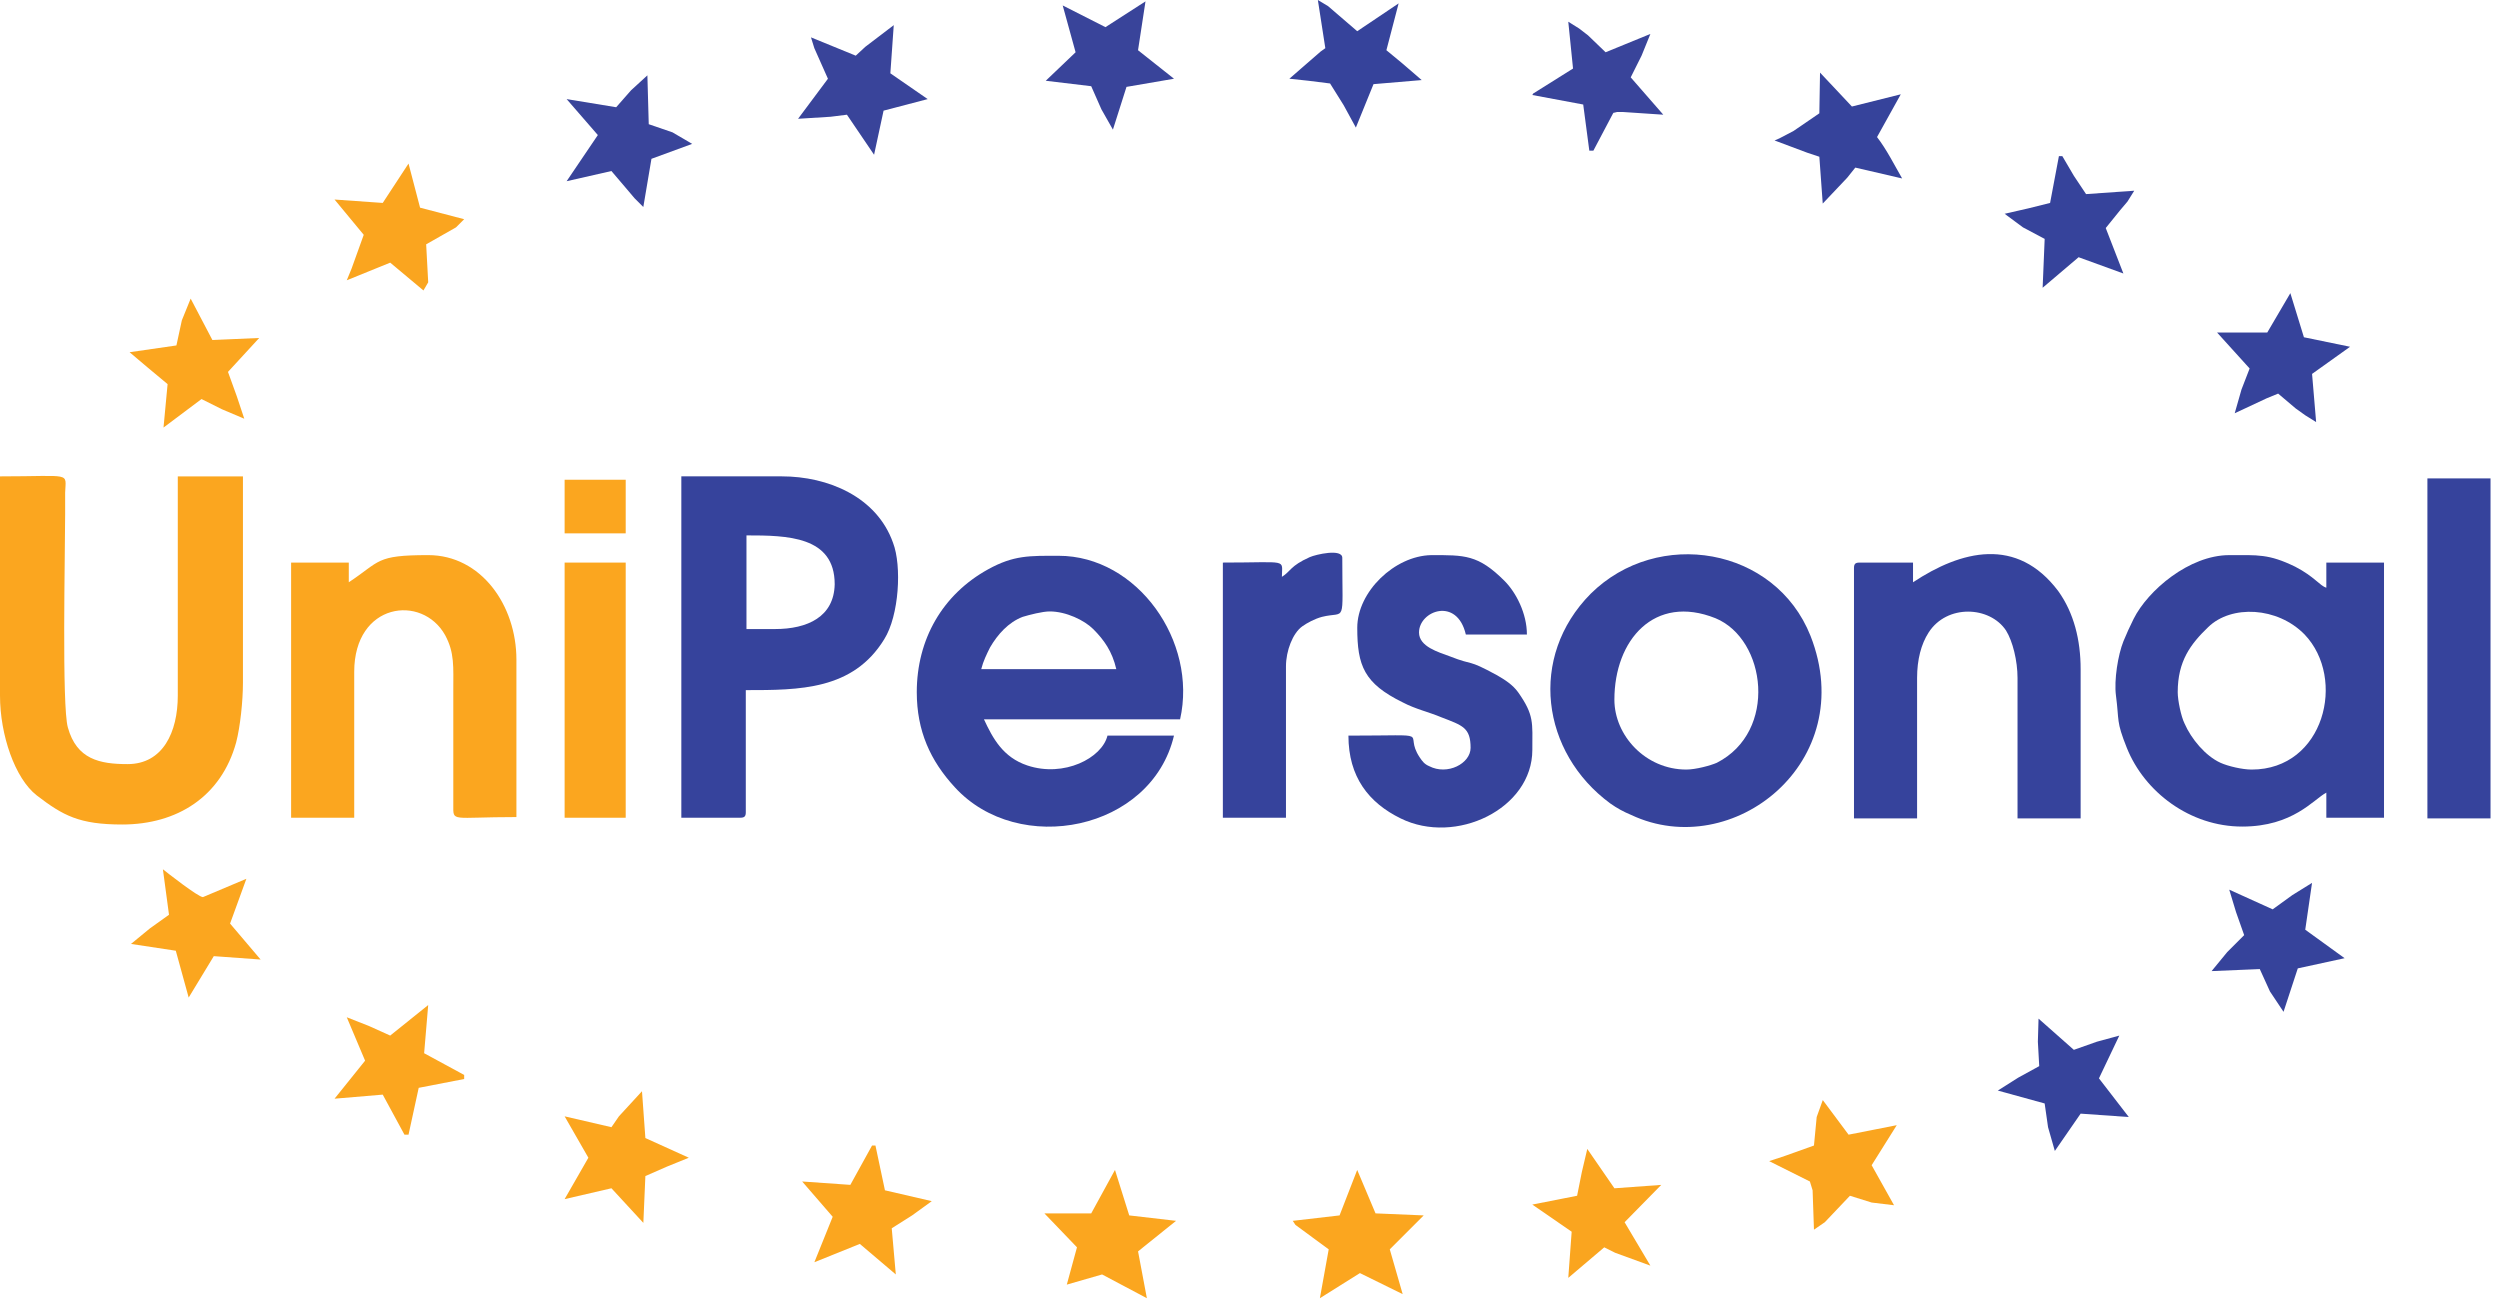 <svg width="263" height="137" viewBox="0 0 263 137" fill="none" xmlns="http://www.w3.org/2000/svg">
<path fillRule="evenodd" clipRule="evenodd" d="M0 73.174C0 77.315 1.571 81.884 3.855 83.668C6.639 85.81 8.353 86.738 12.85 86.738C18.633 86.738 23.273 83.811 24.844 78.1C25.272 76.458 25.558 73.745 25.558 71.817V50.115H18.704V73.174C18.704 77.029 17.134 80.384 13.421 80.384C10.494 80.384 8.067 79.885 7.139 76.529C6.497 74.316 6.853 58.182 6.853 54.113C6.853 53.399 6.853 52.613 6.853 51.828C6.925 49.615 7.639 50.115 0 50.115V73.174H0Z" fill="#FBA61F"/>
<path fillRule="evenodd" clipRule="evenodd" d="M110.438 64.323C112.151 64.323 114.079 65.251 115.007 66.18C116.149 67.322 117.006 68.535 117.434 70.391H103.227C103.442 69.535 103.799 68.821 104.155 68.107C104.941 66.751 106.083 65.466 107.582 64.894C108.296 64.68 109.653 64.323 110.438 64.323ZM96.445 72.819C96.445 76.888 97.873 80.029 100.443 82.814C107.154 90.167 121.146 87.382 123.502 77.388H116.506C115.935 79.744 111.937 81.814 108.082 80.529C105.512 79.672 104.441 77.673 103.513 75.674H124.145C126.001 67.465 119.647 58.469 111.366 58.469C108.296 58.469 106.654 58.398 103.941 59.897C99.158 62.538 96.445 67.25 96.445 72.819Z" fill="#36439B"/>
<path fillRule="evenodd" clipRule="evenodd" d="M229.096 72.82C229.096 69.536 230.452 67.751 232.308 65.966C234.735 63.61 239.59 63.825 242.446 66.751C246.872 71.392 244.516 80.958 236.877 80.958C235.878 80.958 234.379 80.601 233.593 80.244C232.023 79.53 230.523 77.746 229.81 76.104C229.453 75.39 229.096 73.676 229.096 72.82ZM235.878 86.955C241.232 86.955 243.374 84.099 244.73 83.385V86.027H250.798V59.184H244.73V61.826C244.016 61.611 243.517 60.683 241.446 59.612C238.662 58.256 237.52 58.399 234.521 58.399C230.309 58.399 225.954 62.111 224.455 65.11C224.027 65.966 223.741 66.609 223.384 67.465C222.813 68.893 222.385 71.535 222.599 73.177C222.956 75.889 222.599 75.818 223.741 78.674C225.597 83.314 230.381 86.955 235.878 86.955Z" fill="#36439B"/>
<path fillRule="evenodd" clipRule="evenodd" d="M81.528 66.176H78.529V56.324C82.813 56.324 87.81 56.396 87.81 61.464C87.739 64.891 84.954 66.176 81.528 66.176ZM71.676 86.023H77.887C78.315 86.023 78.458 85.88 78.458 85.452V72.601C84.098 72.601 89.738 72.601 93.022 67.247C94.592 64.748 94.878 59.537 93.95 57.11C92.236 52.255 87.096 50.113 82.242 50.113H71.676V86.023Z" fill="#36439C"/>
<path fillRule="evenodd" clipRule="evenodd" d="M177.401 80.957C173.118 80.957 169.834 77.387 169.834 73.603C169.834 67.321 174.046 62.466 180.471 65.037C185.825 67.25 187.039 76.959 180.614 80.243C179.971 80.528 178.401 80.957 177.401 80.957ZM169.406 84.526C170.119 85.026 170.762 85.383 171.619 85.74C182.256 90.737 195.677 80.171 190.466 66.893C186.753 57.541 174.403 55.47 167.335 62.467C160.767 69.106 162.124 79.172 169.406 84.526Z" fill="#36439B"/>
<path fillRule="evenodd" clipRule="evenodd" d="M201.25 61.255V59.185H195.61C195.182 59.185 195.039 59.328 195.039 59.756V86.099H201.678V71.321C201.678 69.394 202.107 67.752 202.892 66.538C204.82 63.54 209.317 63.754 211.031 66.324C211.744 67.466 212.244 69.536 212.244 71.321V86.099H218.883V70.393C218.883 67.323 218.17 64.468 216.528 62.183C212.173 56.401 206.319 57.9 201.25 61.255Z" fill="#36439C"/>
<path fillRule="evenodd" clipRule="evenodd" d="M36.693 61.254V59.184H30.625V86.027H37.264V70.678C37.264 63.396 44.403 62.468 46.831 66.823C47.83 68.679 47.687 70.106 47.687 72.748V84.67C47.687 86.526 47.402 85.955 54.327 85.955V69.393C54.327 63.681 50.614 58.398 45.046 58.398C39.477 58.398 40.049 59.041 36.693 61.254Z" fill="#FBA61F"/>
<path fillRule="evenodd" clipRule="evenodd" d="M142.784 66.037C142.784 70.035 143.497 71.891 147.567 73.89C148.923 74.604 150.28 74.89 151.636 75.461C153.849 76.318 154.706 76.532 154.706 78.674C154.706 80.316 152.278 81.6 150.351 80.601C149.851 80.387 149.637 80.101 149.351 79.673C147.495 76.889 151.35 77.388 141.855 77.388C141.855 81.743 143.997 84.456 147.353 86.098C153.135 88.954 161.202 85.099 161.202 78.888C161.202 76.032 161.416 75.247 159.703 72.82C159.132 72.034 158.347 71.534 157.49 71.035C154.206 69.25 155.206 70.107 152.493 69.036C151.35 68.608 149.28 68.036 149.28 66.537C149.28 64.253 153.278 62.753 154.206 66.751H160.631C160.631 64.538 159.489 62.325 158.275 61.111C155.491 58.327 154.063 58.399 150.565 58.399C146.71 58.47 142.784 62.254 142.784 66.037Z" fill="#36439B"/>
<path d="M262.003 50.328H255.363V86.095H262.003V50.328Z" fill="#36439C"/>
<path fillRule="evenodd" clipRule="evenodd" d="M134.856 60.683C134.856 58.755 135.641 59.183 128.645 59.183V86.026H135.284V70.106C135.284 68.464 135.998 66.608 136.997 65.894C137.497 65.537 138.282 65.109 139.068 64.895C141.638 64.252 141.209 65.894 141.209 58.684C141.209 57.684 138.425 58.327 137.783 58.612C135.712 59.54 135.784 60.111 134.856 60.683Z" fill="#36439C"/>
<path d="M65.824 59.184H59.398V86.026H65.824V59.184Z" fill="#FBA61F"/>
<path fillRule="evenodd" clipRule="evenodd" d="M186.684 14.776L190.11 16.061L191.395 16.489L191.752 21.415L194.322 18.702L195.179 17.631L200.105 18.774C199.32 17.417 198.463 15.704 197.464 14.419L199.962 9.921L194.822 11.206L191.467 7.637L191.395 11.92L188.683 13.776L187.183 14.562L186.684 14.776Z" fill="#36439B"/>
<path fillRule="evenodd" clipRule="evenodd" d="M215.67 21.348L213.385 21.919L210.887 22.49L212.814 23.918L215.099 25.131L214.885 30.272L218.668 27.059L223.38 28.772L221.524 23.989L223.023 22.133L223.808 21.205L224.522 20.063L219.454 20.42L218.169 18.492L216.955 16.422H216.598L215.67 21.348Z" fill="#36439B"/>
<path fillRule="evenodd" clipRule="evenodd" d="M239.085 95.663L234.516 93.593L235.23 95.949L236.087 98.376L234.302 100.161L232.66 102.16L237.729 101.946L238.8 104.301L240.228 106.443L241.727 101.874L246.653 100.803L242.512 97.805L243.226 92.879L241.156 94.164L239.085 95.663Z" fill="#36439B"/>
<path fillRule="evenodd" clipRule="evenodd" d="M238.517 34.98H233.234L236.661 38.764L235.804 40.977L235.091 43.476L238.446 41.905L239.66 41.406L241.516 42.976L242.515 43.69L243.657 44.404L243.229 39.335L247.227 36.48L242.372 35.48L240.945 30.84L238.517 34.98Z" fill="#36439B"/>
<path fillRule="evenodd" clipRule="evenodd" d="M59.609 10.425L62.893 14.208L59.609 19.063L64.321 17.992L65.963 19.919L66.748 20.848L67.677 21.776L68.533 16.707L72.817 15.136L70.746 13.923L68.248 13.066L68.105 7.926L66.391 9.496L64.821 11.281L59.609 10.425Z" fill="#39449A"/>
<path fillRule="evenodd" clipRule="evenodd" d="M116.294 2.857L111.796 0.573L113.153 5.499L110.012 8.497L114.795 9.068L115.866 11.496L117.079 13.637L118.507 9.14L123.505 8.283L119.721 5.285L120.506 0.145L116.294 2.857Z" fill="#39449A"/>
<path fillRule="evenodd" clipRule="evenodd" d="M140.922 127.861L135.996 128.432L136.282 128.861L139.78 131.431L138.852 136.571L143.064 133.929L147.561 136.143L146.205 131.431L149.774 127.861L144.706 127.647L142.778 123.078L140.922 127.861Z" fill="#FBA61F"/>
<path fillRule="evenodd" clipRule="evenodd" d="M114.797 127.647H109.871L113.298 131.217L112.227 135.143L115.939 134.072L120.651 136.571L119.723 131.645L123.721 128.432L118.795 127.861L117.296 123.078L114.797 127.647Z" fill="#FBA61F"/>
<path fillRule="evenodd" clipRule="evenodd" d="M40.264 21.348L35.195 20.991L38.265 24.703L36.98 28.273L36.48 29.486L41.049 27.63L44.547 30.557L45.047 29.7L44.833 25.703L47.974 23.918L48.831 23.061L44.191 21.847L42.977 17.207L40.264 21.348Z" fill="#FAA51F"/>
<path fillRule="evenodd" clipRule="evenodd" d="M18.559 36.34L13.633 37.054L15.489 38.624L17.631 40.409L17.202 44.978L21.2 41.98L23.342 43.051L25.698 44.05L24.913 41.694L23.984 39.124L27.268 35.555L22.343 35.769L20.058 31.414L19.13 33.699L18.559 36.34Z" fill="#FBA61F"/>
<path fillRule="evenodd" clipRule="evenodd" d="M137.64 8.495L139.924 8.781L141.352 11.066L142.637 13.421L144.493 8.852L149.562 8.424L147.491 6.639L145.849 5.283L147.135 0.357L142.78 3.284L139.71 0.643L138.639 0L139.424 5.069L138.925 5.426L135.641 8.281L137.64 8.495Z" fill="#36439B"/>
<path fillRule="evenodd" clipRule="evenodd" d="M17.779 96.232L15.78 97.66L13.781 99.302L18.493 100.016L19.849 104.942L22.491 100.587L27.417 100.944L24.204 97.16L25.918 92.449L21.349 94.376C20.849 94.376 17.494 91.735 17.137 91.449L17.779 96.232Z" fill="#FBA61F"/>
<path fillRule="evenodd" clipRule="evenodd" d="M41.049 108.943L38.836 107.944L36.48 107.016L38.408 111.584L35.195 115.582L40.264 115.154L42.548 119.366H42.977L44.048 114.44L48.831 113.512V113.084L44.619 110.799L45.047 105.73L41.049 108.943Z" fill="#FBA61F"/>
<path fillRule="evenodd" clipRule="evenodd" d="M165.911 125.793L161.199 126.721L165.34 129.577L164.983 134.431L168.767 131.219L169.909 131.79L173.621 133.146L170.908 128.577L174.763 124.651L169.837 125.008L166.982 120.867L166.411 123.294L165.911 125.793Z" fill="#FAA51F"/>
<path fillRule="evenodd" clipRule="evenodd" d="M89.456 124.648L84.387 124.292L87.599 128.004L85.672 132.787L90.455 130.859L94.239 134.072L93.81 129.217L95.952 127.861L98.022 126.362L93.096 125.22L92.097 120.508H91.74L89.456 124.648Z" fill="#FBA61F"/>
<path fillRule="evenodd" clipRule="evenodd" d="M64.324 118.581L59.398 117.438L61.897 121.793L59.398 126.148L64.324 125.006L67.68 128.647L67.894 123.721L70.178 122.721L72.463 121.793L67.894 119.723L67.537 114.797L65.11 117.438L64.324 118.581Z" fill="#FBA61F"/>
<path fillRule="evenodd" clipRule="evenodd" d="M190.401 124.293L190.686 125.222L190.829 129.362L191.971 128.577L194.613 125.793L196.897 126.507L199.253 126.792L196.897 122.58L199.539 118.368L194.47 119.367L191.757 115.727L191.115 117.511L190.829 120.51L187.831 121.581L186.117 122.152L190.401 124.293Z" fill="#FAA51F"/>
<path fillRule="evenodd" clipRule="evenodd" d="M87.098 8.284L83.957 12.496L87.384 12.282L89.097 12.068L91.953 16.28L92.952 11.64L97.593 10.426L93.666 7.713L94.023 2.645L91.025 4.929L90.025 5.857L85.314 3.93L85.67 5.072L87.098 8.284Z" fill="#39449A"/>
<path fillRule="evenodd" clipRule="evenodd" d="M161.271 9.853L161.342 9.781L161.199 9.995L166.554 10.995L167.196 15.849H167.624L169.695 11.923L169.766 11.851H169.837L170.123 11.78H170.694L174.978 12.066L171.551 8.139L172.693 5.855L173.621 3.57L168.909 5.498L167.053 3.713L166.125 2.999L164.983 2.285L165.483 7.211L161.271 9.853Z" fill="#39449A"/>
<path d="M65.824 50.469H59.398V56.109H65.824V50.469Z" fill="#FBA61F"/>
<path fillRule="evenodd" clipRule="evenodd" d="M218.168 110.444L214.455 107.16L214.384 109.587L214.527 112.157L212.314 113.371L210.172 114.728L215.098 116.084L215.455 118.583L216.169 121.081L218.882 117.155L223.95 117.512L220.809 113.443L222.951 108.945L220.595 109.587L218.168 110.444Z" fill="#36439B"/>
</svg>

